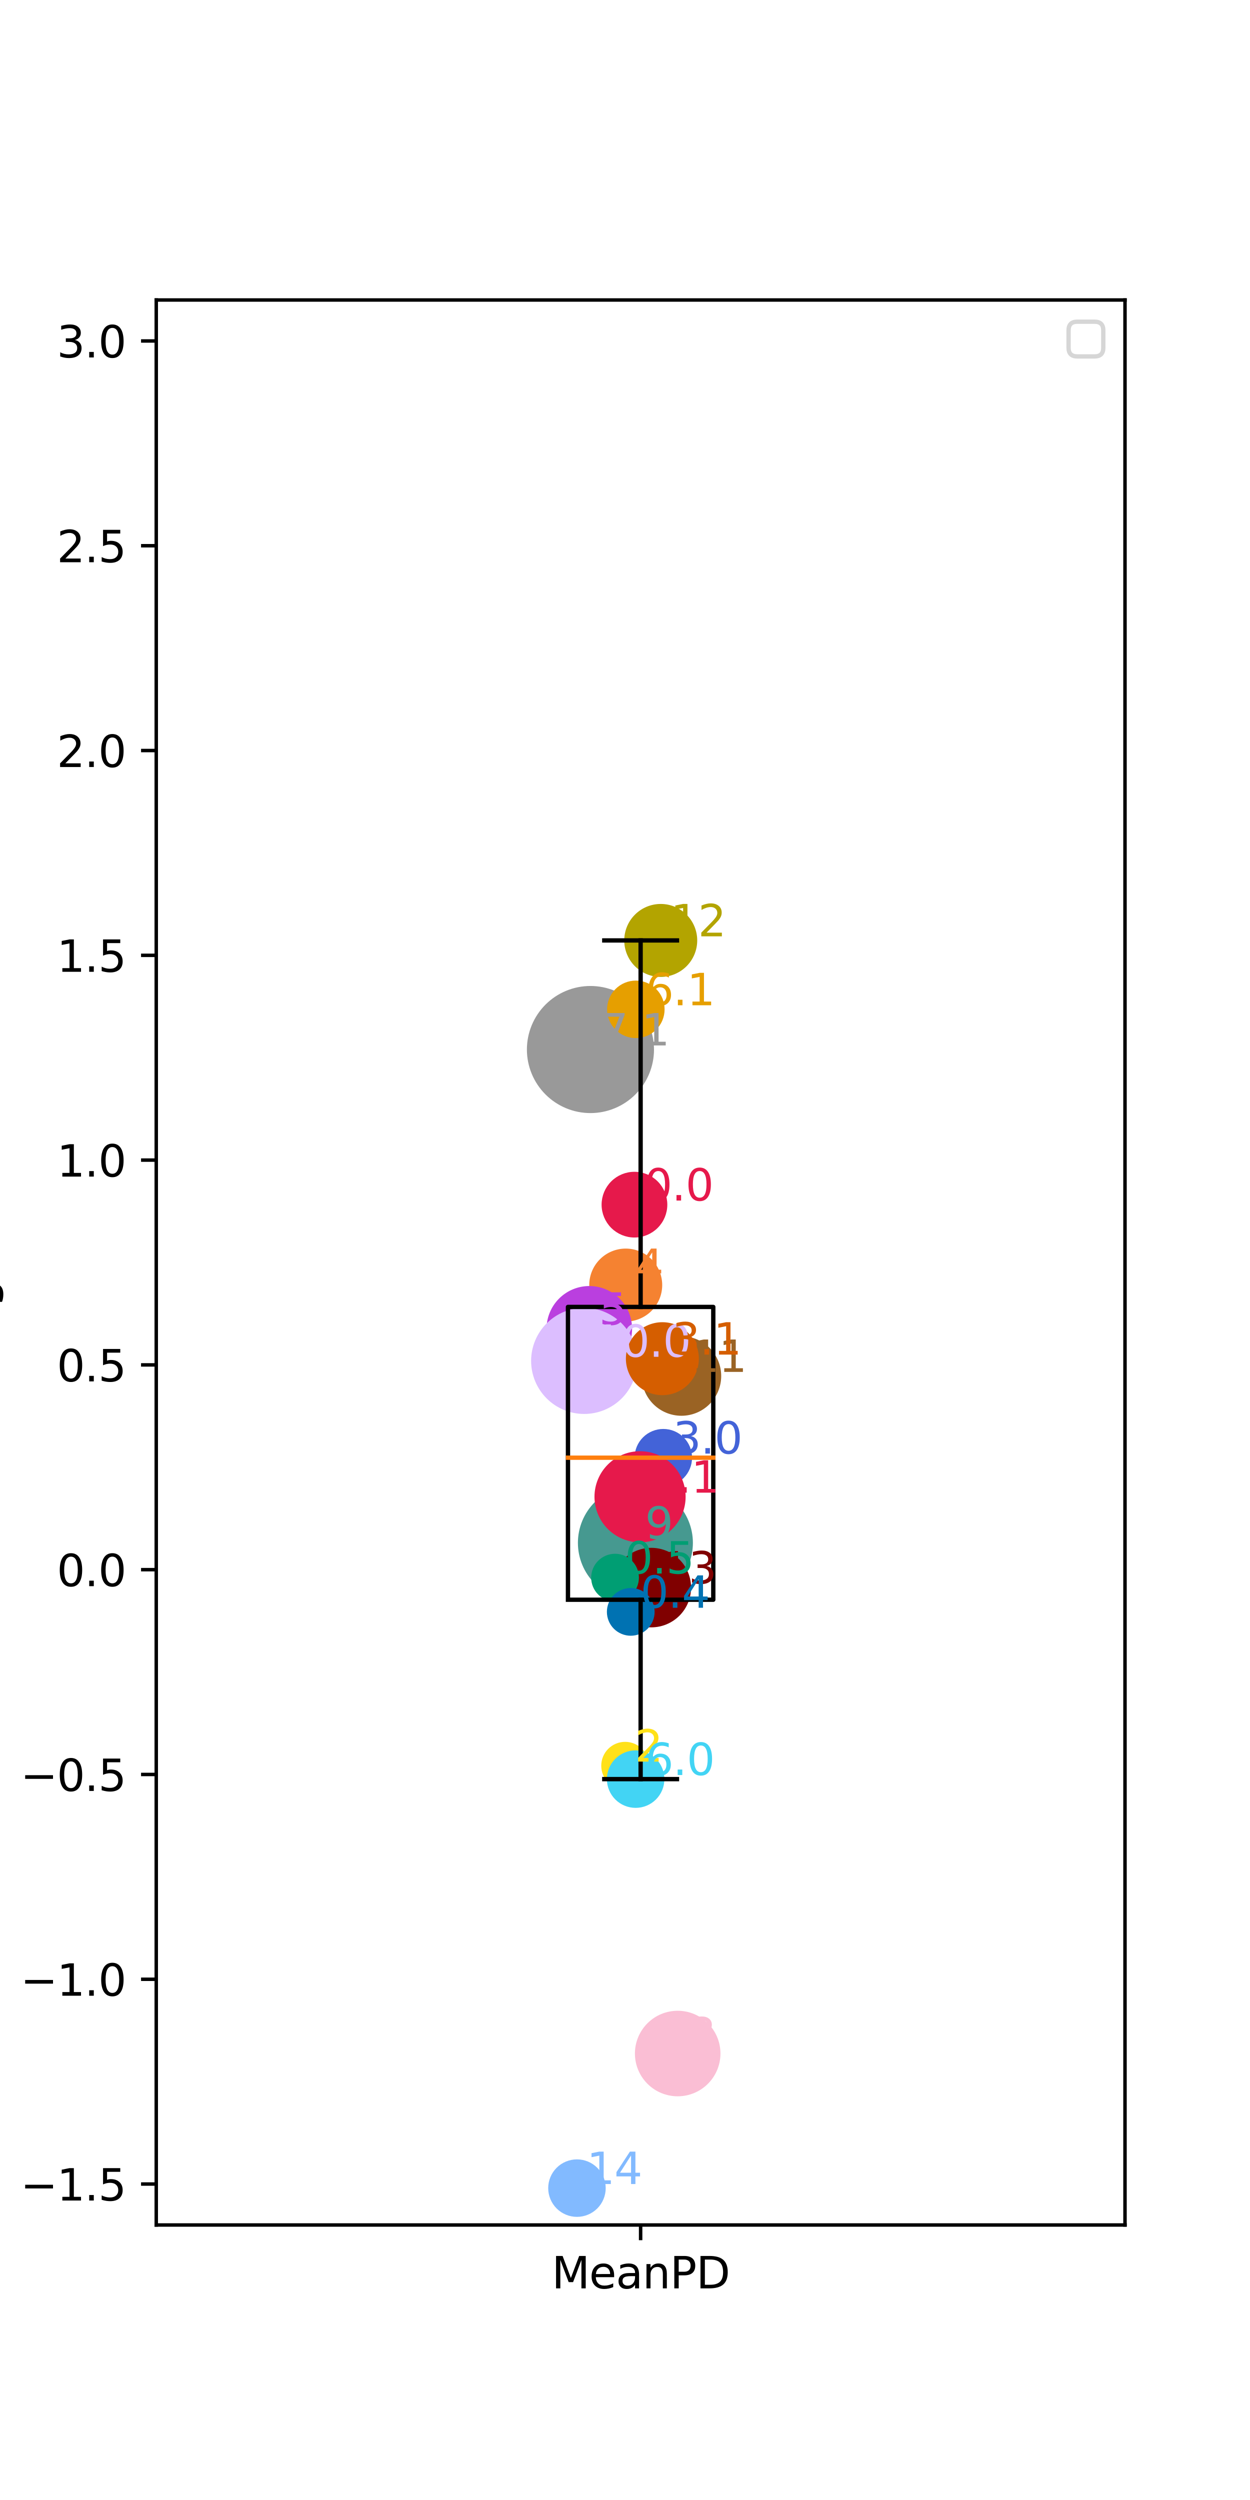 <?xml version="1.0" encoding="utf-8" standalone="no"?>
<!DOCTYPE svg PUBLIC "-//W3C//DTD SVG 1.1//EN"
  "http://www.w3.org/Graphics/SVG/1.1/DTD/svg11.dtd">
<svg xmlns:xlink="http://www.w3.org/1999/xlink" width="288pt" height="576pt" viewBox="0 0 288 576" xmlns="http://www.w3.org/2000/svg" version="1.1">
 <defs>
  <style type="text/css">*{stroke-linejoin: round; stroke-linecap: butt}</style>
 </defs>
 <g id="figure_1">
  <g id="patch_1">
   <path d="M 0 576 
L 288 576 
L 288 0 
L 0 0 
z
" style="fill: #ffffff"/>
  </g>
  <g id="axes_1">
   <g id="patch_2">
    <path d="M 36 512.64 
L 259.2 512.64 
L 259.2 69.12 
L 36 69.12 
z
" style="fill: #ffffff"/>
   </g>
   <g id="PathCollection_1">
    <path d="M 146.178 284.624 
C 148.053 284.624 149.852 283.878 151.178 282.552 
C 152.504 281.226 153.249 279.428 153.249 277.552 
C 153.249 275.677 152.504 273.878 151.178 272.552 
C 149.852 271.226 148.053 270.481 146.178 270.481 
C 144.303 270.481 142.504 271.226 141.178 272.552 
C 139.852 273.878 139.107 275.677 139.107 277.552 
C 139.107 279.428 139.852 281.226 141.178 282.552 
C 142.504 283.878 144.303 284.624 146.178 284.624 
z
" clip-path="url(#p7a20706af8)" style="fill: #e6194b; stroke: #e6194b"/>
    <path d="M 144.027 411.82 
C 145.353 411.82 146.625 411.293 147.563 410.356 
C 148.501 409.418 149.027 408.146 149.027 406.82 
C 149.027 405.494 148.501 404.222 147.563 403.285 
C 146.625 402.347 145.353 401.82 144.027 401.82 
C 142.701 401.82 141.429 402.347 140.492 403.285 
C 139.554 404.222 139.027 405.494 139.027 406.82 
C 139.027 408.146 139.554 409.418 140.492 410.356 
C 141.429 411.293 142.701 411.82 144.027 411.82 
z
" clip-path="url(#p7a20706af8)" style="fill: #ffe119; stroke: #ffe119"/>
    <path d="M 152.828 341.978 
C 154.452 341.978 156.01 341.333 157.158 340.185 
C 158.306 339.036 158.951 337.479 158.951 335.855 
C 158.951 334.231 158.306 332.673 157.158 331.524 
C 156.01 330.376 154.452 329.731 152.828 329.731 
C 151.204 329.731 149.646 330.376 148.498 331.524 
C 147.349 332.673 146.704 334.231 146.704 335.855 
C 146.704 337.479 147.349 339.036 148.498 340.185 
C 149.646 341.333 151.204 341.978 152.828 341.978 
z
" clip-path="url(#p7a20706af8)" style="fill: #4363d8; stroke: #4363d8"/>
    <path d="M 144.168 303.984 
C 146.264 303.984 148.275 303.151 149.758 301.669 
C 151.24 300.186 152.073 298.175 152.073 296.079 
C 152.073 293.982 151.24 291.971 149.758 290.489 
C 148.275 289.006 146.264 288.173 144.168 288.173 
C 142.071 288.173 140.06 289.006 138.578 290.489 
C 137.095 291.971 136.262 293.982 136.262 296.079 
C 136.262 298.175 137.095 300.186 138.578 301.669 
C 140.06 303.151 142.071 303.984 144.168 303.984 
z
" clip-path="url(#p7a20706af8)" style="fill: #f58231; stroke: #f58231"/>
    <path d="M 135.781 315.51 
C 138.262 315.51 140.641 314.524 142.395 312.77 
C 144.15 311.016 145.135 308.637 145.135 306.156 
C 145.135 303.675 144.15 301.296 142.395 299.542 
C 140.641 297.787 138.262 296.802 135.781 296.802 
C 133.3 296.802 130.921 297.787 129.167 299.542 
C 127.413 301.296 126.427 303.675 126.427 306.156 
C 126.427 308.637 127.413 311.016 129.167 312.77 
C 130.921 314.524 133.3 315.51 135.781 315.51 
z
" clip-path="url(#p7a20706af8)" style="fill: #ba3fdf; stroke: #ba3fdf"/>
    <path d="M 146.451 416.033 
C 148.075 416.033 149.633 415.388 150.781 414.24 
C 151.929 413.091 152.575 411.533 152.575 409.909 
C 152.575 408.285 151.929 406.728 150.781 405.579 
C 149.633 404.431 148.075 403.786 146.451 403.786 
C 144.827 403.786 143.269 404.431 142.121 405.579 
C 140.972 406.728 140.327 408.285 140.327 409.909 
C 140.327 411.533 140.972 413.091 142.121 414.24 
C 143.269 415.388 144.827 416.033 146.451 416.033 
z
" clip-path="url(#p7a20706af8)" style="fill: #42d4f4; stroke: #42d4f4"/>
    <path d="M 156.139 482.488 
C 158.62 482.488 161 481.503 162.754 479.748 
C 164.508 477.994 165.494 475.615 165.494 473.134 
C 165.494 470.653 164.508 468.274 162.754 466.52 
C 161 464.765 158.62 463.78 156.139 463.78 
C 153.659 463.78 151.279 464.765 149.525 466.52 
C 147.771 468.274 146.785 470.653 146.785 473.134 
C 146.785 475.615 147.771 477.994 149.525 479.748 
C 151.279 481.503 153.659 482.488 156.139 482.488 
z
" clip-path="url(#p7a20706af8)" style="fill: #fabed4; stroke: #fabed4"/>
    <path d="M 146.396 368.22 
C 149.777 368.22 153.02 366.876 155.41 364.486 
C 157.801 362.095 159.144 358.853 159.144 355.472 
C 159.144 352.091 157.801 348.849 155.41 346.458 
C 153.02 344.068 149.777 342.725 146.396 342.725 
C 143.016 342.725 139.773 344.068 137.382 346.458 
C 134.992 348.849 133.649 352.091 133.649 355.472 
C 133.649 358.853 134.992 362.095 137.382 364.486 
C 139.773 366.876 143.016 368.22 146.396 368.22 
z
" clip-path="url(#p7a20706af8)" style="fill: #469990; stroke: #469990"/>
    <path d="M 134.595 325.275 
C 137.705 325.275 140.688 324.04 142.887 321.841 
C 145.085 319.642 146.321 316.659 146.321 313.549 
C 146.321 310.44 145.085 307.457 142.887 305.258 
C 140.688 303.059 137.705 301.823 134.595 301.823 
C 131.485 301.823 128.502 303.059 126.303 305.258 
C 124.104 307.457 122.869 310.44 122.869 313.549 
C 122.869 316.659 124.104 319.642 126.303 321.841 
C 128.502 324.04 131.485 325.275 134.595 325.275 
z
" clip-path="url(#p7a20706af8)" style="fill: #dcbeff; stroke: #dcbeff"/>
    <path d="M 157.004 325.693 
C 159.301 325.693 161.504 324.781 163.128 323.157 
C 164.752 321.533 165.665 319.33 165.665 317.033 
C 165.665 314.736 164.752 312.533 163.128 310.909 
C 161.504 309.285 159.301 308.373 157.004 308.373 
C 154.708 308.373 152.505 309.285 150.881 310.909 
C 149.257 312.533 148.344 314.736 148.344 317.033 
C 148.344 319.33 149.257 321.533 150.881 323.157 
C 152.505 324.781 154.708 325.693 157.004 325.693 
z
" clip-path="url(#p7a20706af8)" style="fill: #9a6324; stroke: #9a6324"/>
    <path d="M 152.234 224.582 
C 154.331 224.582 156.342 223.749 157.824 222.267 
C 159.307 220.784 160.14 218.773 160.14 216.676 
C 160.14 214.58 159.307 212.569 157.824 211.086 
C 156.342 209.604 154.331 208.771 152.234 208.771 
C 150.137 208.771 148.126 209.604 146.644 211.086 
C 145.161 212.569 144.328 214.58 144.328 216.676 
C 144.328 218.773 145.161 220.784 146.644 222.267 
C 148.126 223.749 150.137 224.582 152.234 224.582 
z
" clip-path="url(#p7a20706af8)" style="fill: #b3a400; stroke: #b3a400"/>
    <path d="M 150.063 374.443 
C 152.359 374.443 154.562 373.53 156.186 371.906 
C 157.81 370.282 158.723 368.079 158.723 365.782 
C 158.723 363.486 157.81 361.283 156.186 359.659 
C 154.562 358.035 152.359 357.122 150.063 357.122 
C 147.766 357.122 145.563 358.035 143.939 359.659 
C 142.315 361.283 141.402 363.486 141.402 365.782 
C 141.402 368.079 142.315 370.282 143.939 371.906 
C 145.563 373.53 147.766 374.443 150.063 374.443 
z
" clip-path="url(#p7a20706af8)" style="fill: #800000; stroke: #800000"/>
    <path d="M 132.931 510.267 
C 134.555 510.267 136.113 509.622 137.261 508.474 
C 138.41 507.325 139.055 505.768 139.055 504.144 
C 139.055 502.519 138.41 500.962 137.261 499.813 
C 136.113 498.665 134.555 498.02 132.931 498.02 
C 131.307 498.02 129.749 498.665 128.601 499.813 
C 127.453 500.962 126.807 502.519 126.807 504.144 
C 126.807 505.768 127.453 507.325 128.601 508.474 
C 129.749 509.622 131.307 510.267 132.931 510.267 
z
" clip-path="url(#p7a20706af8)" style="fill: #82baff; stroke: #82baff"/>
    <path d="M 136.04 255.954 
C 139.79 255.954 143.388 254.464 146.04 251.812 
C 148.692 249.16 150.182 245.562 150.182 241.812 
C 150.182 238.061 148.692 234.464 146.04 231.812 
C 143.388 229.16 139.79 227.67 136.04 227.67 
C 132.289 227.67 128.692 229.16 126.04 231.812 
C 123.388 234.464 121.898 238.061 121.898 241.812 
C 121.898 245.562 123.388 249.16 126.04 251.812 
C 128.692 254.464 132.289 255.954 136.04 255.954 
z
" clip-path="url(#p7a20706af8)" style="fill: #999999; stroke: #999999"/>
    <path d="M 146.5 238.677 
C 148.124 238.677 149.681 238.032 150.83 236.883 
C 151.978 235.735 152.623 234.177 152.623 232.553 
C 152.623 230.929 151.978 229.371 150.83 228.223 
C 149.681 227.075 148.124 226.429 146.5 226.429 
C 144.876 226.429 143.318 227.075 142.17 228.223 
C 141.021 229.371 140.376 230.929 140.376 232.553 
C 140.376 234.177 141.021 235.735 142.17 236.883 
C 143.318 238.032 144.876 238.677 146.5 238.677 
z
" clip-path="url(#p7a20706af8)" style="fill: #e69f00; stroke: #e69f00"/>
    <path d="M 141.709 368.489 
C 143.035 368.489 144.307 367.962 145.245 367.025 
C 146.182 366.087 146.709 364.815 146.709 363.489 
C 146.709 362.163 146.182 360.891 145.245 359.954 
C 144.307 359.016 143.035 358.489 141.709 358.489 
C 140.383 358.489 139.111 359.016 138.174 359.954 
C 137.236 360.891 136.709 362.163 136.709 363.489 
C 136.709 364.815 137.236 366.087 138.174 367.025 
C 139.111 367.962 140.383 368.489 141.709 368.489 
z
" clip-path="url(#p7a20706af8)" style="fill: #009e73; stroke: #009e73"/>
    <path d="M 145.328 376.375 
C 146.654 376.375 147.925 375.848 148.863 374.91 
C 149.801 373.973 150.328 372.701 150.328 371.375 
C 150.328 370.049 149.801 368.777 148.863 367.839 
C 147.925 366.902 146.654 366.375 145.328 366.375 
C 144.002 366.375 142.73 366.902 141.792 367.839 
C 140.854 368.777 140.328 370.049 140.328 371.375 
C 140.328 372.701 140.854 373.973 141.792 374.91 
C 142.73 375.848 144.002 376.375 145.328 376.375 
z
" clip-path="url(#p7a20706af8)" style="fill: #0072b2; stroke: #0072b2"/>
    <path d="M 152.611 320.947 
C 154.707 320.947 156.718 320.114 158.201 318.631 
C 159.683 317.149 160.516 315.138 160.516 313.041 
C 160.516 310.945 159.683 308.934 158.201 307.451 
C 156.718 305.969 154.707 305.136 152.611 305.136 
C 150.514 305.136 148.503 305.969 147.02 307.451 
C 145.538 308.934 144.705 310.945 144.705 313.041 
C 144.705 315.138 145.538 317.149 147.02 318.631 
C 148.503 320.114 150.514 320.947 152.611 320.947 
z
" clip-path="url(#p7a20706af8)" style="fill: #d55e00; stroke: #d55e00"/>
    <path d="M 147.468 354.857 
C 150.12 354.857 152.664 353.803 154.539 351.928 
C 156.414 350.052 157.468 347.509 157.468 344.857 
C 157.468 342.205 156.414 339.661 154.539 337.785 
C 152.664 335.91 150.12 334.857 147.468 334.857 
C 144.816 334.857 142.272 335.91 140.397 337.785 
C 138.522 339.661 137.468 342.205 137.468 344.857 
C 137.468 347.509 138.522 350.052 140.397 351.928 
C 142.272 353.803 144.816 354.857 147.468 354.857 
z
" clip-path="url(#p7a20706af8)" style="fill: #e6194b; stroke: #e6194b"/>
   </g>
   <g id="matplotlib.axis_1">
    <g id="xtick_1">
     <g id="line2d_1">
      <defs>
       <path id="mfed9e03900" d="M 0 0 
L 0 3.5 
" style="stroke: #000000; stroke-width: 0.8"/>
      </defs>
      <g>
       <use xlink:href="#mfed9e03900" x="147.6" y="512.64" style="stroke: #000000; stroke-width: 0.8"/>
      </g>
     </g>
     <g id="text_1">
      <!-- MeanPD -->
      <g transform="translate(127.112 527.238) scale(0.1 -0.1)">
       <defs>
        <path id="DejaVuSans-4d" d="M 628 4666 
L 1569 4666 
L 2759 1491 
L 3956 4666 
L 4897 4666 
L 4897 0 
L 4281 0 
L 4281 4097 
L 3078 897 
L 2444 897 
L 1241 4097 
L 1241 0 
L 628 0 
L 628 4666 
z
" transform="scale(0.016)"/>
        <path id="DejaVuSans-65" d="M 3597 1894 
L 3597 1613 
L 953 1613 
Q 991 1019 1311 708 
Q 1631 397 2203 397 
Q 2534 397 2845 478 
Q 3156 559 3463 722 
L 3463 178 
Q 3153 47 2828 -22 
Q 2503 -91 2169 -91 
Q 1331 -91 842 396 
Q 353 884 353 1716 
Q 353 2575 817 3079 
Q 1281 3584 2069 3584 
Q 2775 3584 3186 3129 
Q 3597 2675 3597 1894 
z
M 3022 2063 
Q 3016 2534 2758 2815 
Q 2500 3097 2075 3097 
Q 1594 3097 1305 2825 
Q 1016 2553 972 2059 
L 3022 2063 
z
" transform="scale(0.016)"/>
        <path id="DejaVuSans-61" d="M 2194 1759 
Q 1497 1759 1228 1600 
Q 959 1441 959 1056 
Q 959 750 1161 570 
Q 1363 391 1709 391 
Q 2188 391 2477 730 
Q 2766 1069 2766 1631 
L 2766 1759 
L 2194 1759 
z
M 3341 1997 
L 3341 0 
L 2766 0 
L 2766 531 
Q 2569 213 2275 61 
Q 1981 -91 1556 -91 
Q 1019 -91 701 211 
Q 384 513 384 1019 
Q 384 1609 779 1909 
Q 1175 2209 1959 2209 
L 2766 2209 
L 2766 2266 
Q 2766 2663 2505 2880 
Q 2244 3097 1772 3097 
Q 1472 3097 1187 3025 
Q 903 2953 641 2809 
L 641 3341 
Q 956 3463 1253 3523 
Q 1550 3584 1831 3584 
Q 2591 3584 2966 3190 
Q 3341 2797 3341 1997 
z
" transform="scale(0.016)"/>
        <path id="DejaVuSans-6e" d="M 3513 2113 
L 3513 0 
L 2938 0 
L 2938 2094 
Q 2938 2591 2744 2837 
Q 2550 3084 2163 3084 
Q 1697 3084 1428 2787 
Q 1159 2491 1159 1978 
L 1159 0 
L 581 0 
L 581 3500 
L 1159 3500 
L 1159 2956 
Q 1366 3272 1645 3428 
Q 1925 3584 2291 3584 
Q 2894 3584 3203 3211 
Q 3513 2838 3513 2113 
z
" transform="scale(0.016)"/>
        <path id="DejaVuSans-50" d="M 1259 4147 
L 1259 2394 
L 2053 2394 
Q 2494 2394 2734 2622 
Q 2975 2850 2975 3272 
Q 2975 3691 2734 3919 
Q 2494 4147 2053 4147 
L 1259 4147 
z
M 628 4666 
L 2053 4666 
Q 2838 4666 3239 4311 
Q 3641 3956 3641 3272 
Q 3641 2581 3239 2228 
Q 2838 1875 2053 1875 
L 1259 1875 
L 1259 0 
L 628 0 
L 628 4666 
z
" transform="scale(0.016)"/>
        <path id="DejaVuSans-44" d="M 1259 4147 
L 1259 519 
L 2022 519 
Q 2988 519 3436 956 
Q 3884 1394 3884 2338 
Q 3884 3275 3436 3711 
Q 2988 4147 2022 4147 
L 1259 4147 
z
M 628 4666 
L 1925 4666 
Q 3281 4666 3915 4102 
Q 4550 3538 4550 2338 
Q 4550 1131 3912 565 
Q 3275 0 1925 0 
L 628 0 
L 628 4666 
z
" transform="scale(0.016)"/>
       </defs>
       <use xlink:href="#DejaVuSans-4d"/>
       <use xlink:href="#DejaVuSans-65" x="86.279"/>
       <use xlink:href="#DejaVuSans-61" x="147.803"/>
       <use xlink:href="#DejaVuSans-6e" x="209.082"/>
       <use xlink:href="#DejaVuSans-50" x="272.461"/>
       <use xlink:href="#DejaVuSans-44" x="332.764"/>
      </g>
     </g>
    </g>
   </g>
   <g id="matplotlib.axis_2">
    <g id="ytick_1">
     <g id="line2d_2">
      <defs>
       <path id="m19db7d8d84" d="M 0 0 
L -3.5 0 
" style="stroke: #000000; stroke-width: 0.8"/>
      </defs>
      <g>
       <use xlink:href="#m19db7d8d84" x="36" y="503.203" style="stroke: #000000; stroke-width: 0.8"/>
      </g>
     </g>
     <g id="text_2">
      <!-- −1.5 -->
      <g transform="translate(4.717 507.003) scale(0.1 -0.1)">
       <defs>
        <path id="DejaVuSans-2212" d="M 678 2272 
L 4684 2272 
L 4684 1741 
L 678 1741 
L 678 2272 
z
" transform="scale(0.016)"/>
        <path id="DejaVuSans-31" d="M 794 531 
L 1825 531 
L 1825 4091 
L 703 3866 
L 703 4441 
L 1819 4666 
L 2450 4666 
L 2450 531 
L 3481 531 
L 3481 0 
L 794 0 
L 794 531 
z
" transform="scale(0.016)"/>
        <path id="DejaVuSans-2e" d="M 684 794 
L 1344 794 
L 1344 0 
L 684 0 
L 684 794 
z
" transform="scale(0.016)"/>
        <path id="DejaVuSans-35" d="M 691 4666 
L 3169 4666 
L 3169 4134 
L 1269 4134 
L 1269 2991 
Q 1406 3038 1543 3061 
Q 1681 3084 1819 3084 
Q 2600 3084 3056 2656 
Q 3513 2228 3513 1497 
Q 3513 744 3044 326 
Q 2575 -91 1722 -91 
Q 1428 -91 1123 -41 
Q 819 9 494 109 
L 494 744 
Q 775 591 1075 516 
Q 1375 441 1709 441 
Q 2250 441 2565 725 
Q 2881 1009 2881 1497 
Q 2881 1984 2565 2268 
Q 2250 2553 1709 2553 
Q 1456 2553 1204 2497 
Q 953 2441 691 2322 
L 691 4666 
z
" transform="scale(0.016)"/>
       </defs>
       <use xlink:href="#DejaVuSans-2212"/>
       <use xlink:href="#DejaVuSans-31" x="83.789"/>
       <use xlink:href="#DejaVuSans-2e" x="147.412"/>
       <use xlink:href="#DejaVuSans-35" x="179.199"/>
      </g>
     </g>
    </g>
    <g id="ytick_2">
     <g id="line2d_3">
      <g>
       <use xlink:href="#m19db7d8d84" x="36" y="456.02" style="stroke: #000000; stroke-width: 0.8"/>
      </g>
     </g>
     <g id="text_3">
      <!-- −1.0 -->
      <g transform="translate(4.717 459.82) scale(0.1 -0.1)">
       <defs>
        <path id="DejaVuSans-30" d="M 2034 4250 
Q 1547 4250 1301 3770 
Q 1056 3291 1056 2328 
Q 1056 1369 1301 889 
Q 1547 409 2034 409 
Q 2525 409 2770 889 
Q 3016 1369 3016 2328 
Q 3016 3291 2770 3770 
Q 2525 4250 2034 4250 
z
M 2034 4750 
Q 2819 4750 3233 4129 
Q 3647 3509 3647 2328 
Q 3647 1150 3233 529 
Q 2819 -91 2034 -91 
Q 1250 -91 836 529 
Q 422 1150 422 2328 
Q 422 3509 836 4129 
Q 1250 4750 2034 4750 
z
" transform="scale(0.016)"/>
       </defs>
       <use xlink:href="#DejaVuSans-2212"/>
       <use xlink:href="#DejaVuSans-31" x="83.789"/>
       <use xlink:href="#DejaVuSans-2e" x="147.412"/>
       <use xlink:href="#DejaVuSans-30" x="179.199"/>
      </g>
     </g>
    </g>
    <g id="ytick_3">
     <g id="line2d_4">
      <g>
       <use xlink:href="#m19db7d8d84" x="36" y="408.837" style="stroke: #000000; stroke-width: 0.8"/>
      </g>
     </g>
     <g id="text_4">
      <!-- −0.5 -->
      <g transform="translate(4.717 412.637) scale(0.1 -0.1)">
       <use xlink:href="#DejaVuSans-2212"/>
       <use xlink:href="#DejaVuSans-30" x="83.789"/>
       <use xlink:href="#DejaVuSans-2e" x="147.412"/>
       <use xlink:href="#DejaVuSans-35" x="179.199"/>
      </g>
     </g>
    </g>
    <g id="ytick_4">
     <g id="line2d_5">
      <g>
       <use xlink:href="#m19db7d8d84" x="36" y="361.654" style="stroke: #000000; stroke-width: 0.8"/>
      </g>
     </g>
     <g id="text_5">
      <!-- 0.0 -->
      <g transform="translate(13.097 365.454) scale(0.1 -0.1)">
       <use xlink:href="#DejaVuSans-30"/>
       <use xlink:href="#DejaVuSans-2e" x="63.623"/>
       <use xlink:href="#DejaVuSans-30" x="95.41"/>
      </g>
     </g>
    </g>
    <g id="ytick_5">
     <g id="line2d_6">
      <g>
       <use xlink:href="#m19db7d8d84" x="36" y="314.471" style="stroke: #000000; stroke-width: 0.8"/>
      </g>
     </g>
     <g id="text_6">
      <!-- 0.5 -->
      <g transform="translate(13.097 318.271) scale(0.1 -0.1)">
       <use xlink:href="#DejaVuSans-30"/>
       <use xlink:href="#DejaVuSans-2e" x="63.623"/>
       <use xlink:href="#DejaVuSans-35" x="95.41"/>
      </g>
     </g>
    </g>
    <g id="ytick_6">
     <g id="line2d_7">
      <g>
       <use xlink:href="#m19db7d8d84" x="36" y="267.289" style="stroke: #000000; stroke-width: 0.8"/>
      </g>
     </g>
     <g id="text_7">
      <!-- 1.0 -->
      <g transform="translate(13.097 271.088) scale(0.1 -0.1)">
       <use xlink:href="#DejaVuSans-31"/>
       <use xlink:href="#DejaVuSans-2e" x="63.623"/>
       <use xlink:href="#DejaVuSans-30" x="95.41"/>
      </g>
     </g>
    </g>
    <g id="ytick_7">
     <g id="line2d_8">
      <g>
       <use xlink:href="#m19db7d8d84" x="36" y="220.106" style="stroke: #000000; stroke-width: 0.8"/>
      </g>
     </g>
     <g id="text_8">
      <!-- 1.5 -->
      <g transform="translate(13.097 223.905) scale(0.1 -0.1)">
       <use xlink:href="#DejaVuSans-31"/>
       <use xlink:href="#DejaVuSans-2e" x="63.623"/>
       <use xlink:href="#DejaVuSans-35" x="95.41"/>
      </g>
     </g>
    </g>
    <g id="ytick_8">
     <g id="line2d_9">
      <g>
       <use xlink:href="#m19db7d8d84" x="36" y="172.923" style="stroke: #000000; stroke-width: 0.8"/>
      </g>
     </g>
     <g id="text_9">
      <!-- 2.0 -->
      <g transform="translate(13.097 176.722) scale(0.1 -0.1)">
       <defs>
        <path id="DejaVuSans-32" d="M 1228 531 
L 3431 531 
L 3431 0 
L 469 0 
L 469 531 
Q 828 903 1448 1529 
Q 2069 2156 2228 2338 
Q 2531 2678 2651 2914 
Q 2772 3150 2772 3378 
Q 2772 3750 2511 3984 
Q 2250 4219 1831 4219 
Q 1534 4219 1204 4116 
Q 875 4013 500 3803 
L 500 4441 
Q 881 4594 1212 4672 
Q 1544 4750 1819 4750 
Q 2544 4750 2975 4387 
Q 3406 4025 3406 3419 
Q 3406 3131 3298 2873 
Q 3191 2616 2906 2266 
Q 2828 2175 2409 1742 
Q 1991 1309 1228 531 
z
" transform="scale(0.016)"/>
       </defs>
       <use xlink:href="#DejaVuSans-32"/>
       <use xlink:href="#DejaVuSans-2e" x="63.623"/>
       <use xlink:href="#DejaVuSans-30" x="95.41"/>
      </g>
     </g>
    </g>
    <g id="ytick_9">
     <g id="line2d_10">
      <g>
       <use xlink:href="#m19db7d8d84" x="36" y="125.74" style="stroke: #000000; stroke-width: 0.8"/>
      </g>
     </g>
     <g id="text_10">
      <!-- 2.5 -->
      <g transform="translate(13.097 129.539) scale(0.1 -0.1)">
       <use xlink:href="#DejaVuSans-32"/>
       <use xlink:href="#DejaVuSans-2e" x="63.623"/>
       <use xlink:href="#DejaVuSans-35" x="95.41"/>
      </g>
     </g>
    </g>
    <g id="ytick_10">
     <g id="line2d_11">
      <g>
       <use xlink:href="#m19db7d8d84" x="36" y="78.557" style="stroke: #000000; stroke-width: 0.8"/>
      </g>
     </g>
     <g id="text_11">
      <!-- 3.0 -->
      <g transform="translate(13.097 82.356) scale(0.1 -0.1)">
       <defs>
        <path id="DejaVuSans-33" d="M 2597 2516 
Q 3050 2419 3304 2112 
Q 3559 1806 3559 1356 
Q 3559 666 3084 287 
Q 2609 -91 1734 -91 
Q 1441 -91 1130 -33 
Q 819 25 488 141 
L 488 750 
Q 750 597 1062 519 
Q 1375 441 1716 441 
Q 2309 441 2620 675 
Q 2931 909 2931 1356 
Q 2931 1769 2642 2001 
Q 2353 2234 1838 2234 
L 1294 2234 
L 1294 2753 
L 1863 2753 
Q 2328 2753 2575 2939 
Q 2822 3125 2822 3475 
Q 2822 3834 2567 4026 
Q 2313 4219 1838 4219 
Q 1578 4219 1281 4162 
Q 984 4106 628 3988 
L 628 4550 
Q 988 4650 1302 4700 
Q 1616 4750 1894 4750 
Q 2613 4750 3031 4423 
Q 3450 4097 3450 3541 
Q 3450 3153 3228 2886 
Q 3006 2619 2597 2516 
z
" transform="scale(0.016)"/>
       </defs>
       <use xlink:href="#DejaVuSans-33"/>
       <use xlink:href="#DejaVuSans-2e" x="63.623"/>
       <use xlink:href="#DejaVuSans-30" x="95.41"/>
      </g>
     </g>
    </g>
    <g id="text_12">
     <!-- LogOdds -->
     <g transform="translate(-1.363 312.701) rotate(-90) scale(0.1 -0.1)">
      <defs>
       <path id="DejaVuSans-4c" d="M 628 4666 
L 1259 4666 
L 1259 531 
L 3531 531 
L 3531 0 
L 628 0 
L 628 4666 
z
" transform="scale(0.016)"/>
       <path id="DejaVuSans-6f" d="M 1959 3097 
Q 1497 3097 1228 2736 
Q 959 2375 959 1747 
Q 959 1119 1226 758 
Q 1494 397 1959 397 
Q 2419 397 2687 759 
Q 2956 1122 2956 1747 
Q 2956 2369 2687 2733 
Q 2419 3097 1959 3097 
z
M 1959 3584 
Q 2709 3584 3137 3096 
Q 3566 2609 3566 1747 
Q 3566 888 3137 398 
Q 2709 -91 1959 -91 
Q 1206 -91 779 398 
Q 353 888 353 1747 
Q 353 2609 779 3096 
Q 1206 3584 1959 3584 
z
" transform="scale(0.016)"/>
       <path id="DejaVuSans-67" d="M 2906 1791 
Q 2906 2416 2648 2759 
Q 2391 3103 1925 3103 
Q 1463 3103 1205 2759 
Q 947 2416 947 1791 
Q 947 1169 1205 825 
Q 1463 481 1925 481 
Q 2391 481 2648 825 
Q 2906 1169 2906 1791 
z
M 3481 434 
Q 3481 -459 3084 -895 
Q 2688 -1331 1869 -1331 
Q 1566 -1331 1297 -1286 
Q 1028 -1241 775 -1147 
L 775 -588 
Q 1028 -725 1275 -790 
Q 1522 -856 1778 -856 
Q 2344 -856 2625 -561 
Q 2906 -266 2906 331 
L 2906 616 
Q 2728 306 2450 153 
Q 2172 0 1784 0 
Q 1141 0 747 490 
Q 353 981 353 1791 
Q 353 2603 747 3093 
Q 1141 3584 1784 3584 
Q 2172 3584 2450 3431 
Q 2728 3278 2906 2969 
L 2906 3500 
L 3481 3500 
L 3481 434 
z
" transform="scale(0.016)"/>
       <path id="DejaVuSans-4f" d="M 2522 4238 
Q 1834 4238 1429 3725 
Q 1025 3213 1025 2328 
Q 1025 1447 1429 934 
Q 1834 422 2522 422 
Q 3209 422 3611 934 
Q 4013 1447 4013 2328 
Q 4013 3213 3611 3725 
Q 3209 4238 2522 4238 
z
M 2522 4750 
Q 3503 4750 4090 4092 
Q 4678 3434 4678 2328 
Q 4678 1225 4090 567 
Q 3503 -91 2522 -91 
Q 1538 -91 948 565 
Q 359 1222 359 2328 
Q 359 3434 948 4092 
Q 1538 4750 2522 4750 
z
" transform="scale(0.016)"/>
       <path id="DejaVuSans-64" d="M 2906 2969 
L 2906 4863 
L 3481 4863 
L 3481 0 
L 2906 0 
L 2906 525 
Q 2725 213 2448 61 
Q 2172 -91 1784 -91 
Q 1150 -91 751 415 
Q 353 922 353 1747 
Q 353 2572 751 3078 
Q 1150 3584 1784 3584 
Q 2172 3584 2448 3432 
Q 2725 3281 2906 2969 
z
M 947 1747 
Q 947 1113 1208 752 
Q 1469 391 1925 391 
Q 2381 391 2643 752 
Q 2906 1113 2906 1747 
Q 2906 2381 2643 2742 
Q 2381 3103 1925 3103 
Q 1469 3103 1208 2742 
Q 947 2381 947 1747 
z
" transform="scale(0.016)"/>
       <path id="DejaVuSans-73" d="M 2834 3397 
L 2834 2853 
Q 2591 2978 2328 3040 
Q 2066 3103 1784 3103 
Q 1356 3103 1142 2972 
Q 928 2841 928 2578 
Q 928 2378 1081 2264 
Q 1234 2150 1697 2047 
L 1894 2003 
Q 2506 1872 2764 1633 
Q 3022 1394 3022 966 
Q 3022 478 2636 193 
Q 2250 -91 1575 -91 
Q 1294 -91 989 -36 
Q 684 19 347 128 
L 347 722 
Q 666 556 975 473 
Q 1284 391 1588 391 
Q 1994 391 2212 530 
Q 2431 669 2431 922 
Q 2431 1156 2273 1281 
Q 2116 1406 1581 1522 
L 1381 1569 
Q 847 1681 609 1914 
Q 372 2147 372 2553 
Q 372 3047 722 3315 
Q 1072 3584 1716 3584 
Q 2034 3584 2315 3537 
Q 2597 3491 2834 3397 
z
" transform="scale(0.016)"/>
      </defs>
      <use xlink:href="#DejaVuSans-4c"/>
      <use xlink:href="#DejaVuSans-6f" x="53.963"/>
      <use xlink:href="#DejaVuSans-67" x="115.145"/>
      <use xlink:href="#DejaVuSans-4f" x="178.621"/>
      <use xlink:href="#DejaVuSans-64" x="257.332"/>
      <use xlink:href="#DejaVuSans-64" x="320.809"/>
      <use xlink:href="#DejaVuSans-73" x="384.285"/>
     </g>
    </g>
   </g>
   <g id="line2d_12">
    <path d="M 130.86 368.579 
L 164.34 368.579 
L 164.34 301.117 
L 130.86 301.117 
L 130.86 368.579 
" clip-path="url(#p7a20706af8)" style="fill: none; stroke: #000000; stroke-linecap: square"/>
   </g>
   <g id="line2d_13">
    <path d="M 147.6 368.579 
L 147.6 409.909 
" clip-path="url(#p7a20706af8)" style="fill: none; stroke: #000000; stroke-linecap: square"/>
   </g>
   <g id="line2d_14">
    <path d="M 147.6 301.117 
L 147.6 216.676 
" clip-path="url(#p7a20706af8)" style="fill: none; stroke: #000000; stroke-linecap: square"/>
   </g>
   <g id="line2d_15">
    <path d="M 139.23 409.909 
L 155.97 409.909 
" clip-path="url(#p7a20706af8)" style="fill: none; stroke: #000000; stroke-linecap: square"/>
   </g>
   <g id="line2d_16">
    <path d="M 139.23 216.676 
L 155.97 216.676 
" clip-path="url(#p7a20706af8)" style="fill: none; stroke: #000000; stroke-linecap: square"/>
   </g>
   <g id="line2d_17">
    <path d="M 130.86 335.855 
L 164.34 335.855 
" clip-path="url(#p7a20706af8)" style="fill: none; stroke: #ff7f0e; stroke-linecap: square"/>
   </g>
   <g id="patch_3">
    <path d="M 36 512.64 
L 36 69.12 
" style="fill: none; stroke: #000000; stroke-width: 0.8; stroke-linejoin: miter; stroke-linecap: square"/>
   </g>
   <g id="patch_4">
    <path d="M 259.2 512.64 
L 259.2 69.12 
" style="fill: none; stroke: #000000; stroke-width: 0.8; stroke-linejoin: miter; stroke-linecap: square"/>
   </g>
   <g id="patch_5">
    <path d="M 36 512.64 
L 259.2 512.64 
" style="fill: none; stroke: #000000; stroke-width: 0.8; stroke-linejoin: miter; stroke-linecap: square"/>
   </g>
   <g id="patch_6">
    <path d="M 36 69.12 
L 259.2 69.12 
" style="fill: none; stroke: #000000; stroke-width: 0.8; stroke-linejoin: miter; stroke-linecap: square"/>
   </g>
   <g id="text_13">
    <!-- 0.0 -->
    <g style="fill: #e6194b" transform="translate(148.41 276.609) scale(0.1 -0.1)">
     <use xlink:href="#DejaVuSans-30"/>
     <use xlink:href="#DejaVuSans-2e" x="63.623"/>
     <use xlink:href="#DejaVuSans-30" x="95.41"/>
    </g>
   </g>
   <g id="text_14">
    <!-- 2 -->
    <g style="fill: #ffe119" transform="translate(146.259 405.876) scale(0.1 -0.1)">
     <use xlink:href="#DejaVuSans-32"/>
    </g>
   </g>
   <g id="text_15">
    <!-- 3.0 -->
    <g style="fill: #4363d8" transform="translate(155.06 334.911) scale(0.1 -0.1)">
     <use xlink:href="#DejaVuSans-33"/>
     <use xlink:href="#DejaVuSans-2e" x="63.623"/>
     <use xlink:href="#DejaVuSans-30" x="95.41"/>
    </g>
   </g>
   <g id="text_16">
    <!-- 4 -->
    <g style="fill: #f58231" transform="translate(146.4 295.135) scale(0.1 -0.1)">
     <defs>
      <path id="DejaVuSans-34" d="M 2419 4116 
L 825 1625 
L 2419 1625 
L 2419 4116 
z
M 2253 4666 
L 3047 4666 
L 3047 1625 
L 3713 1625 
L 3713 1100 
L 3047 1100 
L 3047 0 
L 2419 0 
L 2419 1100 
L 313 1100 
L 313 1709 
L 2253 4666 
z
" transform="scale(0.016)"/>
     </defs>
     <use xlink:href="#DejaVuSans-34"/>
    </g>
   </g>
   <g id="text_17">
    <!-- 5 -->
    <g style="fill: #ba3fdf" transform="translate(138.013 305.212) scale(0.1 -0.1)">
     <use xlink:href="#DejaVuSans-35"/>
    </g>
   </g>
   <g id="text_18">
    <!-- 6.0 -->
    <g style="fill: #42d4f4" transform="translate(148.683 408.966) scale(0.1 -0.1)">
     <defs>
      <path id="DejaVuSans-36" d="M 2113 2584 
Q 1688 2584 1439 2293 
Q 1191 2003 1191 1497 
Q 1191 994 1439 701 
Q 1688 409 2113 409 
Q 2538 409 2786 701 
Q 3034 994 3034 1497 
Q 3034 2003 2786 2293 
Q 2538 2584 2113 2584 
z
M 3366 4563 
L 3366 3988 
Q 3128 4100 2886 4159 
Q 2644 4219 2406 4219 
Q 1781 4219 1451 3797 
Q 1122 3375 1075 2522 
Q 1259 2794 1537 2939 
Q 1816 3084 2150 3084 
Q 2853 3084 3261 2657 
Q 3669 2231 3669 1497 
Q 3669 778 3244 343 
Q 2819 -91 2113 -91 
Q 1303 -91 875 529 
Q 447 1150 447 2328 
Q 447 3434 972 4092 
Q 1497 4750 2381 4750 
Q 2619 4750 2861 4703 
Q 3103 4656 3366 4563 
z
" transform="scale(0.016)"/>
     </defs>
     <use xlink:href="#DejaVuSans-36"/>
     <use xlink:href="#DejaVuSans-2e" x="63.623"/>
     <use xlink:href="#DejaVuSans-30" x="95.41"/>
    </g>
   </g>
   <g id="text_19">
    <!-- 8 -->
    <g style="fill: #fabed4" transform="translate(158.371 472.19) scale(0.1 -0.1)">
     <defs>
      <path id="DejaVuSans-38" d="M 2034 2216 
Q 1584 2216 1326 1975 
Q 1069 1734 1069 1313 
Q 1069 891 1326 650 
Q 1584 409 2034 409 
Q 2484 409 2743 651 
Q 3003 894 3003 1313 
Q 3003 1734 2745 1975 
Q 2488 2216 2034 2216 
z
M 1403 2484 
Q 997 2584 770 2862 
Q 544 3141 544 3541 
Q 544 4100 942 4425 
Q 1341 4750 2034 4750 
Q 2731 4750 3128 4425 
Q 3525 4100 3525 3541 
Q 3525 3141 3298 2862 
Q 3072 2584 2669 2484 
Q 3125 2378 3379 2068 
Q 3634 1759 3634 1313 
Q 3634 634 3220 271 
Q 2806 -91 2034 -91 
Q 1263 -91 848 271 
Q 434 634 434 1313 
Q 434 1759 690 2068 
Q 947 2378 1403 2484 
z
M 1172 3481 
Q 1172 3119 1398 2916 
Q 1625 2713 2034 2713 
Q 2441 2713 2670 2916 
Q 2900 3119 2900 3481 
Q 2900 3844 2670 4047 
Q 2441 4250 2034 4250 
Q 1625 4250 1398 4047 
Q 1172 3844 1172 3481 
z
" transform="scale(0.016)"/>
     </defs>
     <use xlink:href="#DejaVuSans-38"/>
    </g>
   </g>
   <g id="text_20">
    <!-- 9 -->
    <g style="fill: #469990" transform="translate(148.628 354.528) scale(0.1 -0.1)">
     <defs>
      <path id="DejaVuSans-39" d="M 703 97 
L 703 672 
Q 941 559 1184 500 
Q 1428 441 1663 441 
Q 2288 441 2617 861 
Q 2947 1281 2994 2138 
Q 2813 1869 2534 1725 
Q 2256 1581 1919 1581 
Q 1219 1581 811 2004 
Q 403 2428 403 3163 
Q 403 3881 828 4315 
Q 1253 4750 1959 4750 
Q 2769 4750 3195 4129 
Q 3622 3509 3622 2328 
Q 3622 1225 3098 567 
Q 2575 -91 1691 -91 
Q 1453 -91 1209 -44 
Q 966 3 703 97 
z
M 1959 2075 
Q 2384 2075 2632 2365 
Q 2881 2656 2881 3163 
Q 2881 3666 2632 3958 
Q 2384 4250 1959 4250 
Q 1534 4250 1286 3958 
Q 1038 3666 1038 3163 
Q 1038 2656 1286 2365 
Q 1534 2075 1959 2075 
z
" transform="scale(0.016)"/>
     </defs>
     <use xlink:href="#DejaVuSans-39"/>
    </g>
   </g>
   <g id="text_21">
    <!-- 10.0 -->
    <g style="fill: #dcbeff" transform="translate(136.827 312.606) scale(0.1 -0.1)">
     <use xlink:href="#DejaVuSans-31"/>
     <use xlink:href="#DejaVuSans-30" x="63.623"/>
     <use xlink:href="#DejaVuSans-2e" x="127.246"/>
     <use xlink:href="#DejaVuSans-30" x="159.033"/>
    </g>
   </g>
   <g id="text_22">
    <!-- 11 -->
    <g style="fill: #9a6324" transform="translate(159.236 316.089) scale(0.1 -0.1)">
     <use xlink:href="#DejaVuSans-31"/>
     <use xlink:href="#DejaVuSans-31" x="63.623"/>
    </g>
   </g>
   <g id="text_23">
    <!-- 12 -->
    <g style="fill: #b3a400" transform="translate(154.466 215.733) scale(0.1 -0.1)">
     <use xlink:href="#DejaVuSans-31"/>
     <use xlink:href="#DejaVuSans-32" x="63.623"/>
    </g>
   </g>
   <g id="text_24">
    <!-- 13 -->
    <g style="fill: #800000" transform="translate(152.295 364.839) scale(0.1 -0.1)">
     <use xlink:href="#DejaVuSans-31"/>
     <use xlink:href="#DejaVuSans-33" x="63.623"/>
    </g>
   </g>
   <g id="text_25">
    <!-- 14 -->
    <g style="fill: #82baff" transform="translate(135.163 503.2) scale(0.1 -0.1)">
     <use xlink:href="#DejaVuSans-31"/>
     <use xlink:href="#DejaVuSans-34" x="63.623"/>
    </g>
   </g>
   <g id="text_26">
    <!-- 7.1 -->
    <g style="fill: #999999" transform="translate(138.272 240.868) scale(0.1 -0.1)">
     <defs>
      <path id="DejaVuSans-37" d="M 525 4666 
L 3525 4666 
L 3525 4397 
L 1831 0 
L 1172 0 
L 2766 4134 
L 525 4134 
L 525 4666 
z
" transform="scale(0.016)"/>
     </defs>
     <use xlink:href="#DejaVuSans-37"/>
     <use xlink:href="#DejaVuSans-2e" x="63.623"/>
     <use xlink:href="#DejaVuSans-31" x="95.41"/>
    </g>
   </g>
   <g id="text_27">
    <!-- 6.1 -->
    <g style="fill: #e69f00" transform="translate(148.732 231.61) scale(0.1 -0.1)">
     <use xlink:href="#DejaVuSans-36"/>
     <use xlink:href="#DejaVuSans-2e" x="63.623"/>
     <use xlink:href="#DejaVuSans-31" x="95.41"/>
    </g>
   </g>
   <g id="text_28">
    <!-- 0.5 -->
    <g style="fill: #009e73" transform="translate(143.941 362.545) scale(0.1 -0.1)">
     <use xlink:href="#DejaVuSans-30"/>
     <use xlink:href="#DejaVuSans-2e" x="63.623"/>
     <use xlink:href="#DejaVuSans-35" x="95.41"/>
    </g>
   </g>
   <g id="text_29">
    <!-- 0.4 -->
    <g style="fill: #0072b2" transform="translate(147.56 370.431) scale(0.1 -0.1)">
     <use xlink:href="#DejaVuSans-30"/>
     <use xlink:href="#DejaVuSans-2e" x="63.623"/>
     <use xlink:href="#DejaVuSans-34" x="95.41"/>
    </g>
   </g>
   <g id="text_30">
    <!-- 3.1 -->
    <g style="fill: #d55e00" transform="translate(154.843 312.098) scale(0.1 -0.1)">
     <use xlink:href="#DejaVuSans-33"/>
     <use xlink:href="#DejaVuSans-2e" x="63.623"/>
     <use xlink:href="#DejaVuSans-31" x="95.41"/>
    </g>
   </g>
   <g id="text_31">
    <!-- 1.1 -->
    <g style="fill: #e6194b" transform="translate(149.7 343.913) scale(0.1 -0.1)">
     <use xlink:href="#DejaVuSans-31"/>
     <use xlink:href="#DejaVuSans-2e" x="63.623"/>
     <use xlink:href="#DejaVuSans-31" x="95.41"/>
    </g>
   </g>
   <g id="legend_1">
    <g id="patch_7">
     <path d="M 248.2 82.12 
L 252.2 82.12 
Q 254.2 82.12 254.2 80.12 
L 254.2 76.12 
Q 254.2 74.12 252.2 74.12 
L 248.2 74.12 
Q 246.2 74.12 246.2 76.12 
L 246.2 80.12 
Q 246.2 82.12 248.2 82.12 
z
" style="fill: #ffffff; opacity: 0.8; stroke: #cccccc; stroke-linejoin: miter"/>
    </g>
   </g>
  </g>
 </g>
 <defs>
  <clipPath id="p7a20706af8">
   <rect x="36" y="69.12" width="223.2" height="443.52"/>
  </clipPath>
 </defs>
</svg>
